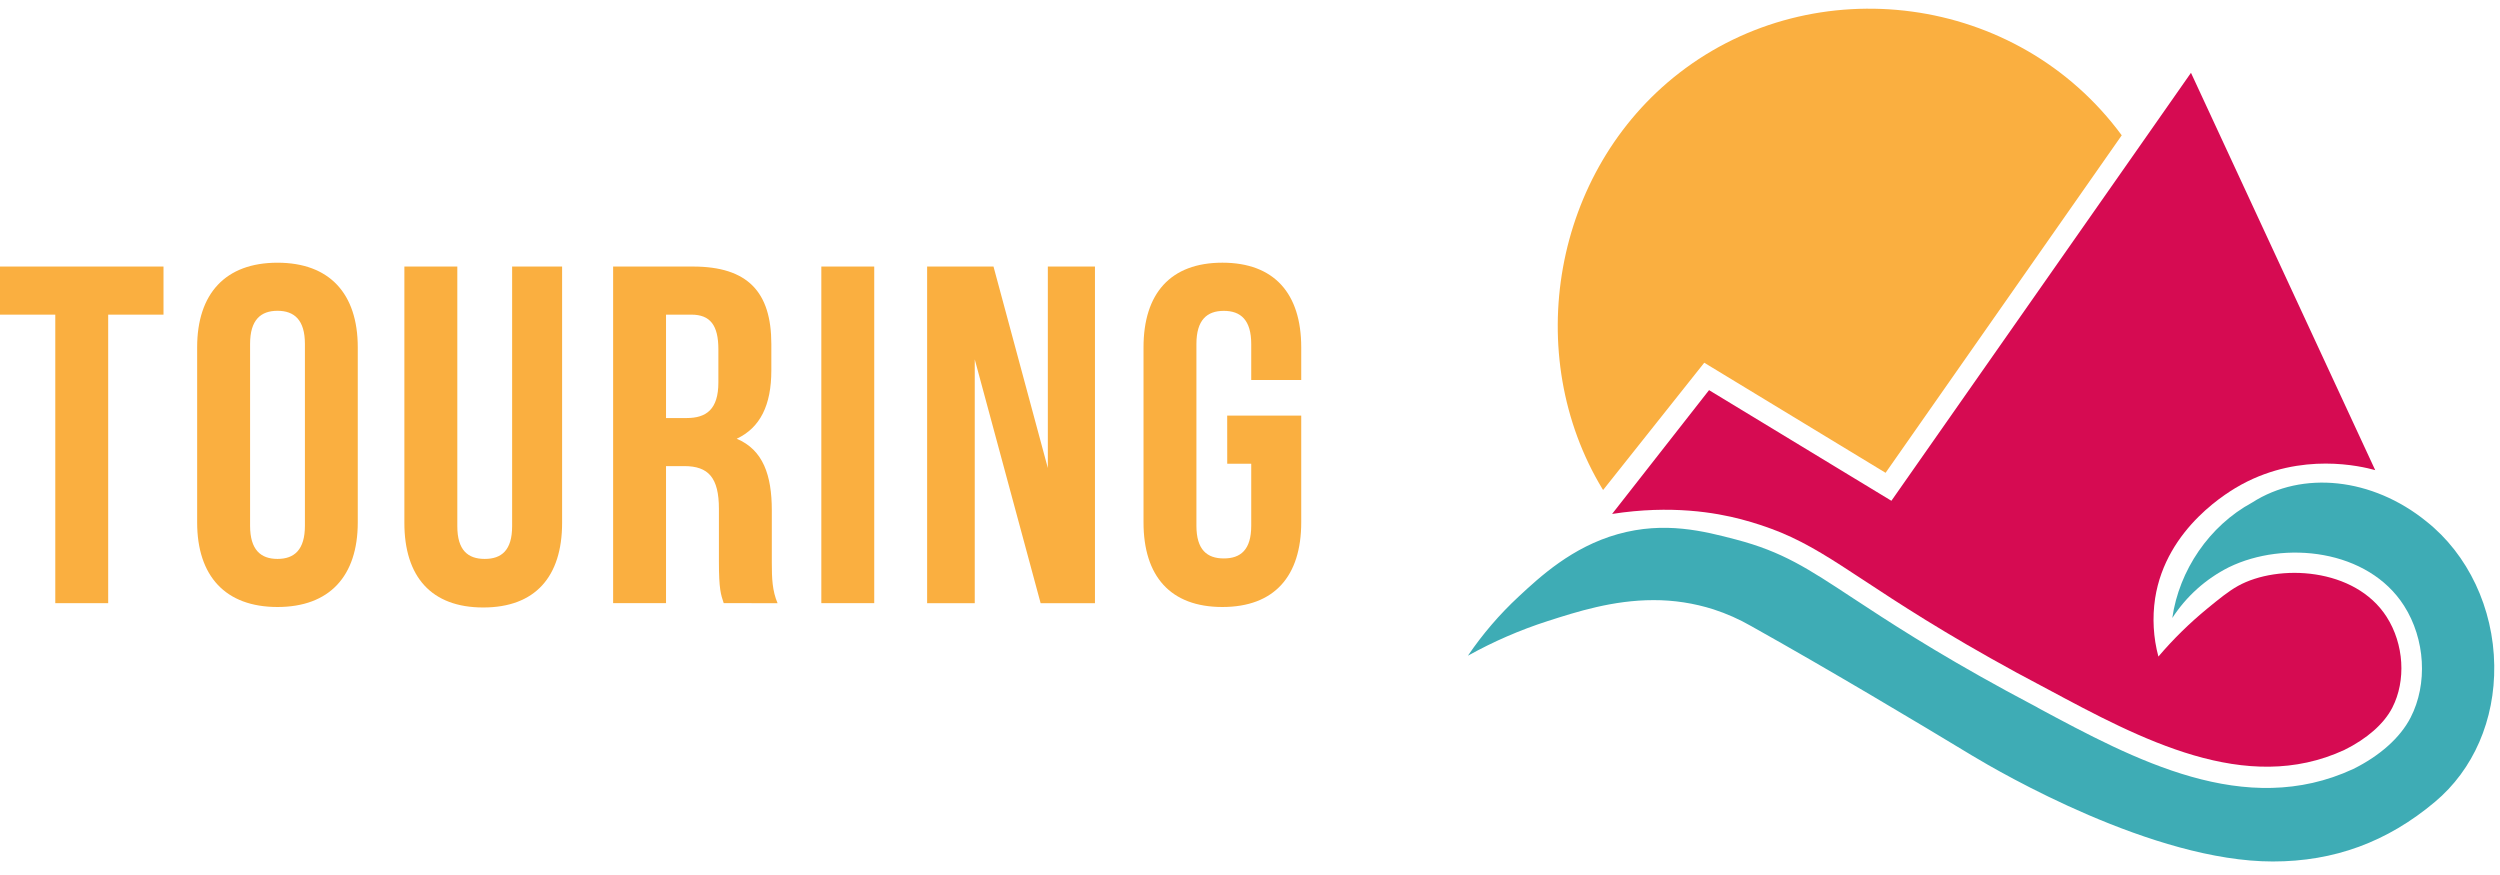 <svg width="120" height="42" viewBox="0 0 120 42" fill="none" xmlns="http://www.w3.org/2000/svg">
<path d="M0 12.794H7.848V15.103H5.193V28.952H2.654V15.103H0V12.794Z" fill="#FAAF40"/>
<path d="M9.463 16.672C9.463 14.087 10.826 12.61 13.319 12.61C15.812 12.61 17.173 14.087 17.173 16.672V25.074C17.173 27.659 15.812 29.136 13.319 29.136C10.826 29.136 9.463 27.659 9.463 25.074V16.672ZM12.004 25.236C12.004 26.388 12.512 26.828 13.32 26.828C14.128 26.828 14.636 26.389 14.636 25.236V16.51C14.636 15.358 14.127 14.918 13.32 14.918C12.513 14.918 12.004 15.356 12.004 16.51V25.236Z" fill="#FAAF40"/>
<path d="M21.951 12.794V25.259C21.951 26.411 22.459 26.828 23.267 26.828C24.074 26.828 24.582 26.413 24.582 25.259V12.794H26.981V25.097C26.981 27.683 25.689 29.159 23.196 29.159C20.703 29.159 19.41 27.683 19.41 25.097V12.794H21.951Z" fill="#FAAF40"/>
<path d="M34.738 28.951C34.6 28.536 34.508 28.282 34.508 26.967V24.428C34.508 22.927 34.004 22.373 32.846 22.373H31.969V28.951H29.43V12.794H33.261C35.893 12.794 37.024 14.018 37.024 16.51V17.782C37.024 19.444 36.493 20.529 35.362 21.06C36.631 21.591 37.047 22.814 37.047 24.499V26.992C37.047 27.776 37.07 28.354 37.323 28.953L34.738 28.951ZM31.969 15.103V20.066H32.958C33.905 20.066 34.482 19.649 34.482 18.357V16.764C34.482 15.612 34.09 15.103 33.186 15.103H31.969Z" fill="#FAAF40"/>
<path d="M41.963 12.794H39.424V28.951H41.963V12.794Z" fill="#FAAF40"/>
<path d="M46.788 17.249V28.952H44.502V12.794H47.688L50.296 22.465V12.794H52.558V28.952H49.95L46.788 17.249Z" fill="#FAAF40"/>
<path d="M58.905 19.95H62.459V25.074C62.459 27.659 61.168 29.136 58.674 29.136C56.18 29.136 54.889 27.659 54.889 25.074V16.672C54.889 14.087 56.185 12.609 58.674 12.609C61.163 12.609 62.459 14.087 62.459 16.672V18.241H60.059V16.513C60.059 15.361 59.555 14.921 58.744 14.921C57.932 14.921 57.428 15.359 57.428 16.513V25.236C57.428 26.388 57.936 26.805 58.744 26.805C59.552 26.805 60.059 26.389 60.059 25.236V22.258H58.907L58.905 19.95Z" fill="#FAAF40"/>
<path d="M90.508 22.695L101.843 6.495C96.824 -0.323 87.095 -1.526 80.605 3.501C74.534 8.205 73.022 17.035 76.92 23.476C76.93 23.491 76.94 23.505 76.949 23.52L81.804 17.411L90.508 22.695Z" fill="#FAAF40"/>
<path d="M77.383 24.669C80.217 24.228 82.357 24.605 83.575 24.925C84.228 25.096 84.869 25.309 85.494 25.565C86.841 26.128 87.954 26.861 89.495 27.874C91.098 28.93 93.294 30.376 96.79 32.282C97.236 32.524 97.541 32.687 97.816 32.83L98.276 33.075C102.74 35.469 107.8 38.188 112.529 35.997C113.613 35.463 114.434 34.741 114.83 33.97C115.5 32.667 115.392 30.916 114.561 29.613C113.042 27.232 109.355 27.054 107.421 28.126C106.968 28.378 106.508 28.755 105.956 29.206C105.105 29.904 104.317 30.677 103.603 31.515C103.359 30.605 103.306 29.655 103.445 28.723C103.976 25.302 107.052 23.55 107.605 23.25C110.489 21.688 113.335 22.379 114.01 22.566L105.167 3.495L102.445 7.386L90.787 24.038L82.034 18.727L77.381 24.669" fill="#D60B52"/>
<path d="M97.807 33.962L97.354 33.721C97.078 33.575 96.769 33.412 96.318 33.166C92.786 31.241 90.571 29.782 88.953 28.719C86.763 27.277 85.556 26.482 83.326 25.897C81.802 25.498 79.906 25.004 77.65 25.64C75.459 26.257 73.919 27.685 72.899 28.633C71.981 29.485 71.163 30.438 70.46 31.474C71.678 30.796 72.96 30.239 74.288 29.812C75.68 29.365 77.423 28.806 79.37 28.806C80.347 28.803 81.319 28.953 82.25 29.25C82.879 29.454 83.486 29.724 84.06 30.054C87.823 32.157 92.233 34.797 94.526 36.185L94.641 36.255C96.051 37.105 103.375 41.351 109.094 41.351C112.042 41.351 114.587 40.416 116.876 38.492C118.724 36.945 119.762 34.558 119.724 31.938C119.687 29.194 118.466 26.609 116.46 25.023C113.875 22.931 110.52 22.571 108.105 24.121C106.041 25.239 104.599 27.376 104.27 29.664C104.943 28.624 105.881 27.783 106.988 27.227C109.651 25.93 113.665 26.365 115.394 29.075C116.413 30.672 116.54 32.829 115.71 34.441C115.217 35.402 114.237 36.279 112.953 36.913C107.766 39.316 102.475 36.476 97.808 33.969" fill="#3EACB5"/>
</svg>
